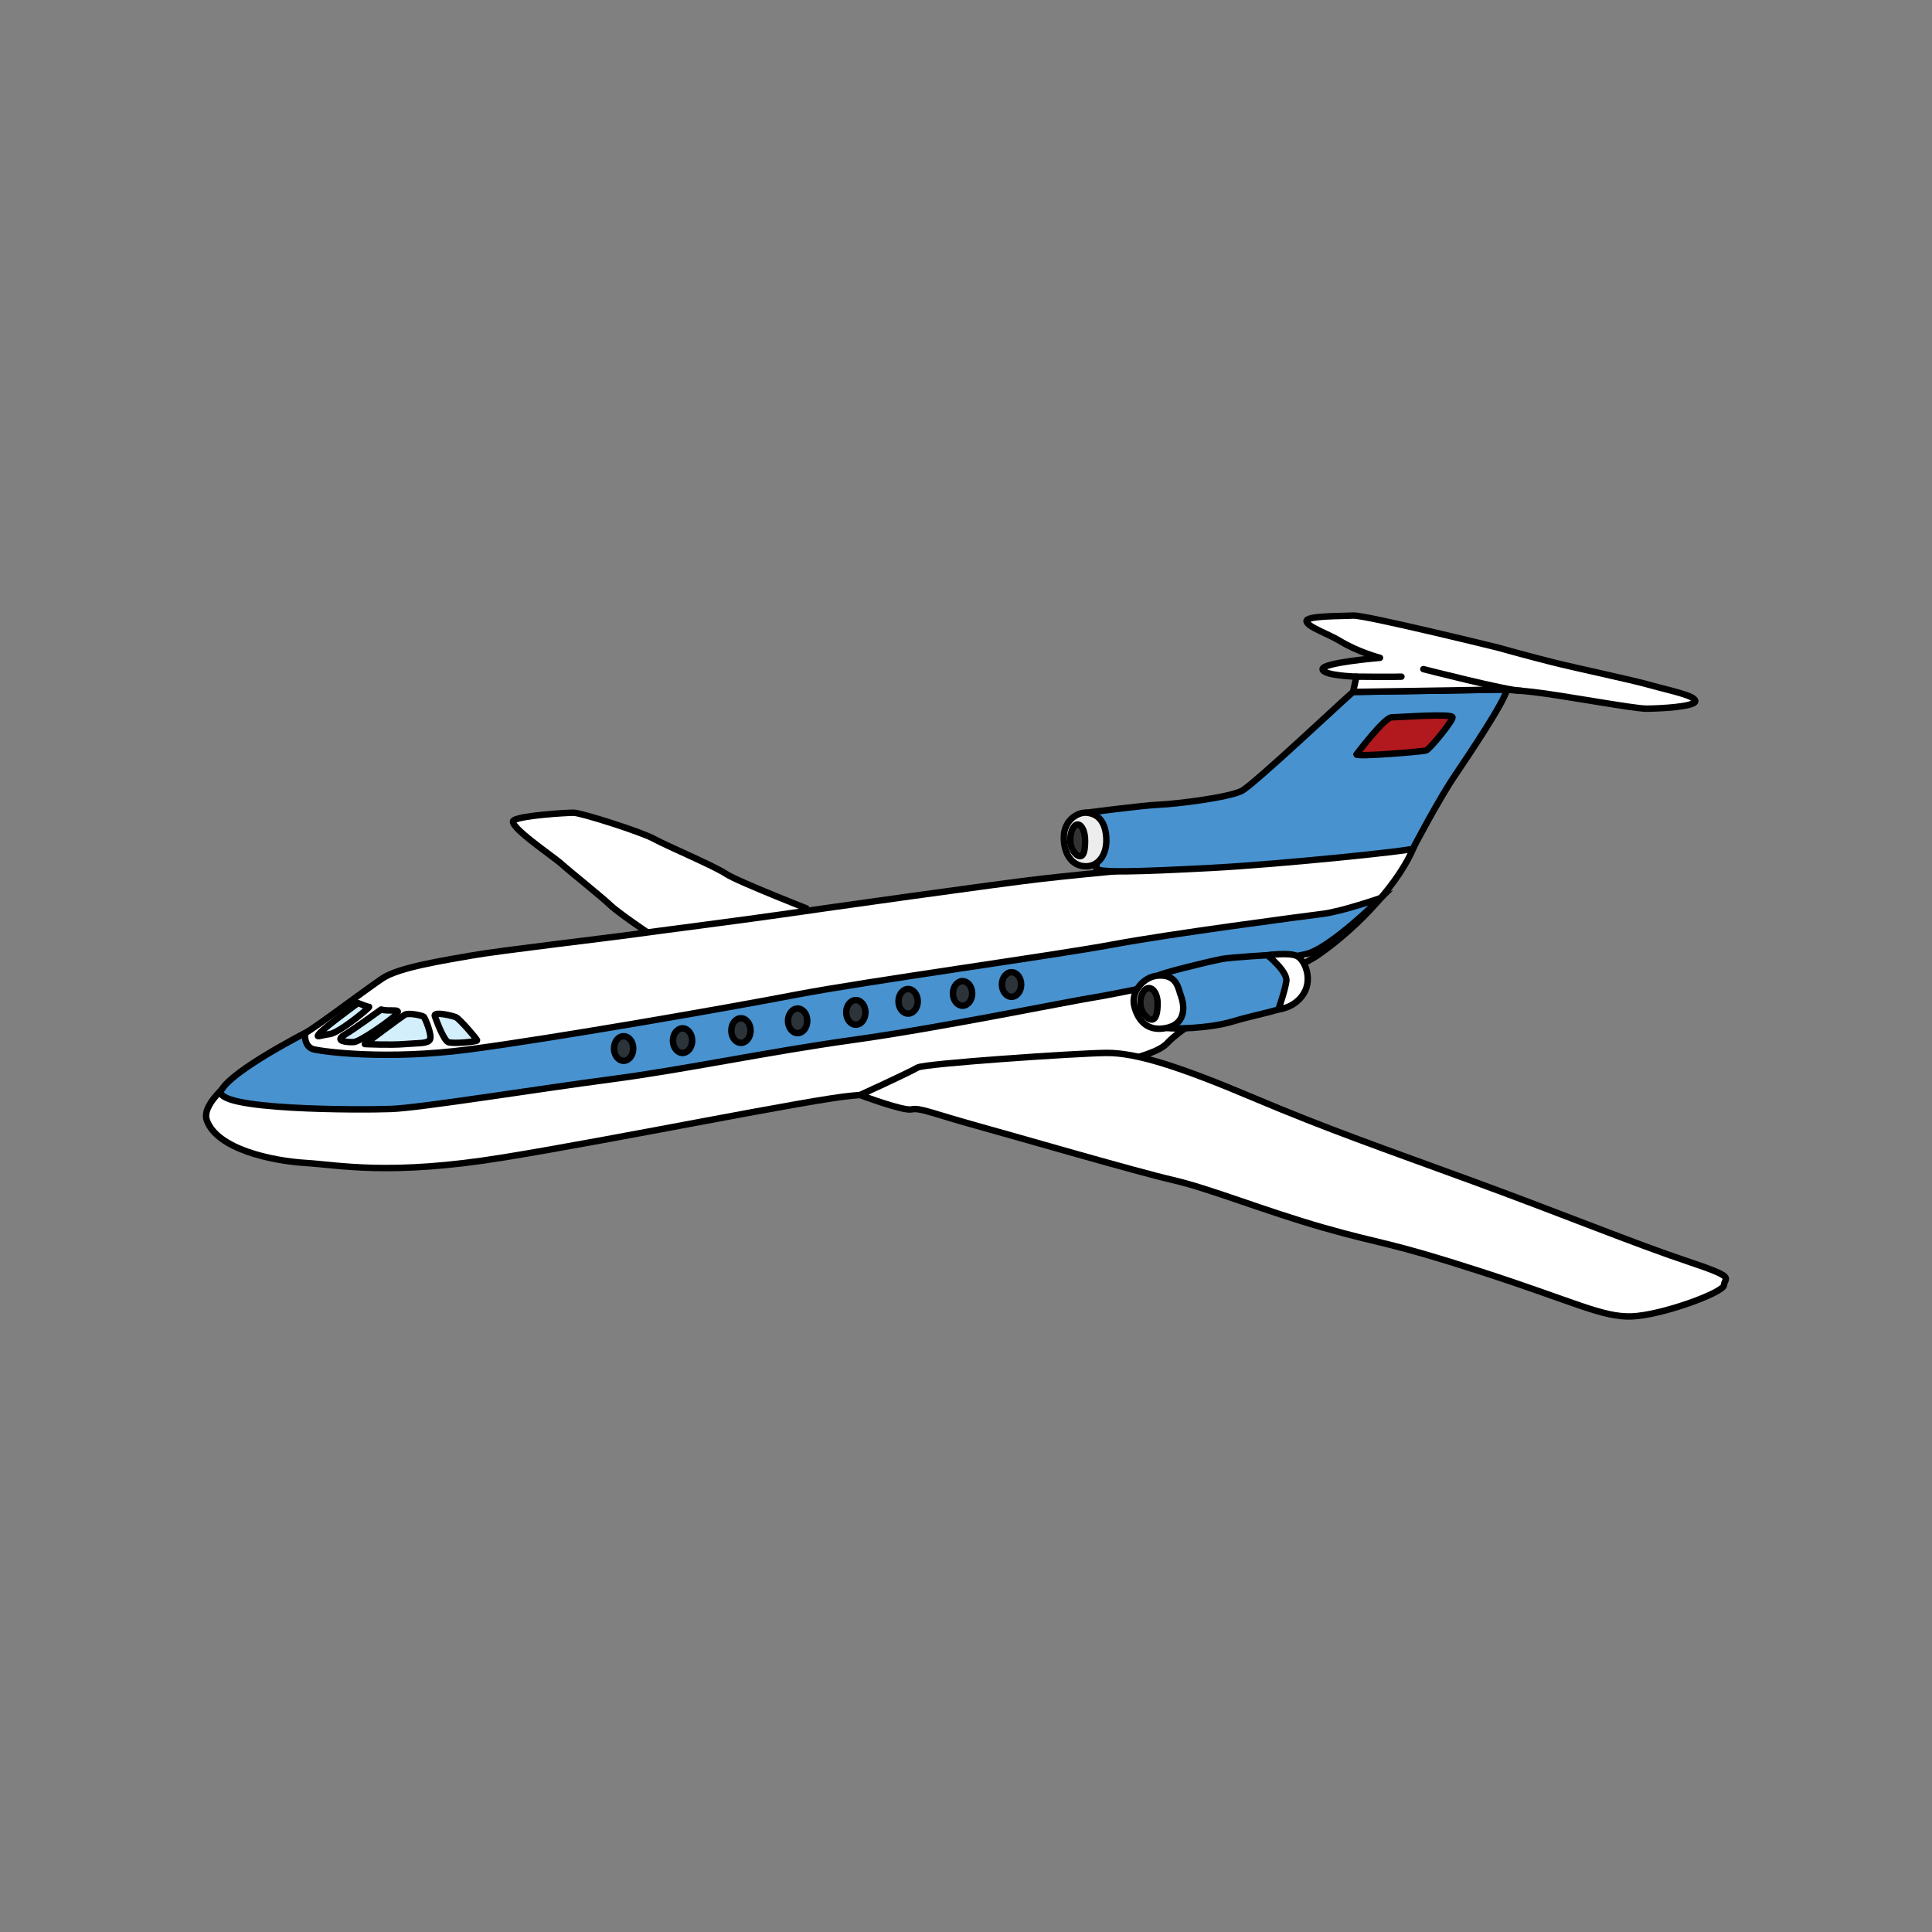 <?xml version="1.0" encoding="utf-8"?>
<!-- Generator: Adobe Illustrator 17.0.0, SVG Export Plug-In . SVG Version: 6.00 Build 0)  -->
<!DOCTYPE svg PUBLIC "-//W3C//DTD SVG 1.1//EN" "http://www.w3.org/Graphics/SVG/1.1/DTD/svg11.dtd">
<svg version="1.1" id="Layer_1" xmlns="http://www.w3.org/2000/svg" xmlns:xlink="http://www.w3.org/1999/xlink" x="0px" y="0px"
	 width="300px" height="300px" viewBox="0 0 300 300" enable-background="new 0 0 300 300" xml:space="preserve">
<rect x="0" y="0" width="300" height="300" fill="#808080" stroke="none"/>
<path fill="#FFFFFF" stroke="#000000" stroke-linecap="round" stroke-linejoin="round" stroke-miterlimit="10" d="M112.733,135.689
	c-1.706-1.173-9.277-4.372-11.197-5.438c-1.919-1.066-11.303-4.052-12.476-4.052c-1.173,0-8.104,0.427-9.277,1.173
	c-1.173,0.746,6.185,5.652,7.464,6.825c1.28,1.173,5.865,4.799,7.571,6.398c1.706,1.6,8.531,6.078,8.531,6.078l24.206-4.692
	C127.555,141.981,114.439,136.862,112.733,135.689z"/>
<path fill="#FFFFFF" stroke="#000000" stroke-linecap="round" stroke-linejoin="round" stroke-miterlimit="10" d="M98.444,145.073
	c-3.853,0.545-21.114,2.559-25.272,3.306c-4.159,0.746-11.197,1.813-13.756,3.519c-2.559,1.706-10.45,7.678-12.05,8.531
	s-16.848,9.064-15.249,13.543c1.6,4.479,10.13,6.291,15.355,6.611s13.009,2.026,30.711-0.853s47.879-9.064,54.17-9.597
	c6.291-0.533,44.467-3.412,48.839-8.104c4.372-4.692,20.58-11.73,23.353-13.649c6.718-4.651,12.885-11.58,15.035-16.955
	c0,0-3.974,0.116-14.076,0.96c-20.906,1.747-37.002,3.306-43.613,4.052c-6.611,0.746-34.55,4.692-40.414,5.545
	C115.612,142.834,101.598,144.627,98.444,145.073z"/>
<path fill="#4892CF" stroke="#000000" stroke-miterlimit="10" d="M47.366,160.428c0,0-0.249,2.161,1.414,2.53
	c1.663,0.37,11.27,1.663,24.018,0s40.276-6.466,50.807-8.499c10.531-2.032,40.461-6.153,49.144-7.788
	c8.683-1.635,29.745-4.406,32.701-4.775c2.956-0.37,8.973-2.457,8.973-2.457s-8.049,8-11.744,8.739
	c-3.695,0.739-27.897,5.912-32.516,6.651c-4.619,0.739-24.387,4.804-37.689,6.651s-26.235,4.619-37.505,6.097
	s-29.56,4.434-34.179,4.619c-4.619,0.185-28.236,0.215-26.404-2.941C36.217,166.1,47.366,160.428,47.366,160.428z"/>
<path fill="#D4EFFC" stroke="#000000" stroke-linecap="round" stroke-linejoin="round" stroke-miterlimit="10" d="M55.581,155.756
	c0,0,1.474,0.589,1.727,0.589c0.253,0-4.61,4.042-6.126,4.231s-2.359,0.727-1.474-0.221
	C50.591,159.409,55.581,155.756,55.581,155.756z"/>
<path fill="#D4EFFC" stroke="#000000" stroke-linecap="round" stroke-linejoin="round" stroke-miterlimit="10" d="M59.181,156.756
	c1.326,0.379,3.095-0.189,2.463,0.632c-0.632,0.821-5.684,4.358-6.695,4.421c-1.01,0.063-3.099-0.126-1.518-1.074
	S59.181,156.756,59.181,156.756z"/>
<path fill="#D4EFFC" stroke="#000000" stroke-linecap="round" stroke-linejoin="round" stroke-miterlimit="10" d="M62.844,157.577
	c-0.646,0.406-6.189,4.547-6.189,4.547s3.916,0.189,6.189,0c2.274-0.189,3.537-0.042,3.916-0.695s-0.758-3.347-0.947-3.537
	S63.434,157.206,62.844,157.577z"/>
<path fill="#D4EFFC" stroke="#000000" stroke-linecap="round" stroke-linejoin="round" stroke-miterlimit="10" d="M67.517,157.767
	c0.077,0.241,1.326,3.748,2.084,4.053s4.484-0.074,4.484-0.264s-2.716-3.347-3.284-3.6
	C70.233,157.704,67.277,157.013,67.517,157.767z"/>
<ellipse fill="#2C3439" stroke="#000000" stroke-linecap="round" stroke-linejoin="round" stroke-miterlimit="10" cx="96.837" cy="162.811" rx="1.494" ry="1.909"/>
<ellipse fill="#2C3439" stroke="#000000" stroke-linecap="round" stroke-linejoin="round" stroke-miterlimit="10" cx="105.986" cy="161.589" rx="1.494" ry="1.909"/>
<ellipse fill="#2C3439" stroke="#000000" stroke-linecap="round" stroke-linejoin="round" stroke-miterlimit="10" cx="115.055" cy="160.025" rx="1.494" ry="1.909"/>
<ellipse fill="#2C3439" stroke="#000000" stroke-linecap="round" stroke-linejoin="round" stroke-miterlimit="10" cx="123.856" cy="158.513" rx="1.494" ry="1.909"/>
<ellipse fill="#2C3439" stroke="#000000" stroke-linecap="round" stroke-linejoin="round" stroke-miterlimit="10" cx="132.893" cy="157.202" rx="1.494" ry="1.909"/>
<ellipse fill="#2C3439" stroke="#000000" stroke-linecap="round" stroke-linejoin="round" stroke-miterlimit="10" cx="141.013" cy="155.484" rx="1.494" ry="1.909"/>
<ellipse fill="#2C3439" stroke="#000000" stroke-linecap="round" stroke-linejoin="round" stroke-miterlimit="10" cx="149.466" cy="154.257" rx="1.494" ry="1.909"/>
<ellipse fill="#2C3439" stroke="#000000" stroke-linecap="round" stroke-linejoin="round" stroke-miterlimit="10" cx="157.073" cy="152.874" rx="1.494" ry="1.909"/>
<path fill="#4892CF" stroke="#000000" stroke-miterlimit="10" d="M210.103,107.442c-1.242,1.016-15.358,14.342-17.278,15.358
	c-1.92,1.016-10.051,2.033-12.761,2.146c-2.71,0.113-11.293,1.252-11.293,1.252s1.78,7.736,1.468,8.572
	c-0.312,0.837,7.115,0.565,17.843,0c10.728-0.565,31.149-2.665,31.324-3.006c0.175-0.341,3.91-7.496,6.507-11.336
	c2.597-3.84,7.735-11.555,8.074-13.362L210.103,107.442z"/>
<path fill="#B2191E" stroke="#000000" stroke-linecap="round" stroke-linejoin="round" stroke-miterlimit="10" d="M210.628,117.15
	c0,0,4.349-5.766,5.47-5.766c1.121,0,9.449-0.641,9.449,0c0,0.641-3.543,4.937-4.079,5.135
	C220.933,116.717,210.674,117.555,210.628,117.15z"/>
<path fill="#EDEDEE" stroke="#000000" stroke-linecap="round" stroke-linejoin="round" stroke-miterlimit="10" d="M168.771,126.199
	c-1.431-0.136-3.582,1.177-3.582,3.827c0,2.65,1.306,4.417,3.303,4.493s3.303-1.69,3.303-3.994S170.932,126.404,168.771,126.199z"/>
<path fill="#333334" stroke="#000000" stroke-linecap="round" stroke-linejoin="round" stroke-miterlimit="10" d="M168.492,130.487
	c0,1.357-0.143,2.458-0.779,2.458c-0.636,0-1.525-1.1-1.525-2.458s0.516-2.458,1.152-2.458
	C167.977,128.029,168.492,129.129,168.492,130.487z"/>
<path fill="#FFFFFF" stroke="#000000" stroke-linecap="round" stroke-linejoin="round" stroke-miterlimit="10" d="M232.576,100.553
	c0,0-20.666-5.082-22.473-4.969s-7.453,0-7.227,0.903c0.226,0.903,3.322,1.909,5.195,3.049c2.85,1.734,6.211,2.611,6.211,2.611
	s-8.915,0.731-8.915,1.754s5.261,1.169,5.261,1.169l-0.525,2.372c0,0,19.036-0.282,19.626-0.308c0.59-0.026,3.405-0.243,8.228,0.308
	c4.823,0.551,15.637,2.597,17.683,2.597c2.046,0,7.599-0.292,7.599-1.169c0-0.877-3.946-1.627-7.015-2.494
	c-3.069-0.867-11.399-2.609-15.199-3.565S232.576,100.553,232.576,100.553z"/>
<path fill="none" stroke="#000000" stroke-linecap="round" stroke-linejoin="round" stroke-miterlimit="10" d="M221.017,103.902
	c0,0,13.117,3.355,15.186,3.365"/>
<path fill="none" stroke="#000000" stroke-linecap="round" stroke-linejoin="round" stroke-miterlimit="10" d="M210.628,105.071
	c0,0,6.162,0.06,6.986,0"/>
<path fill="#FFFFFF" stroke="#000000" stroke-miterlimit="10" d="M142.507,165.762c-1.618,0.92-8.951,4.27-8.951,4.27
	s6.666,2.515,7.998,2.232c1.333-0.283,3.11,0.605,10.069,2.531c6.96,1.925,24.729,7.108,30.504,8.44
	c5.775,1.333,14.067,4.739,23.396,7.404c9.329,2.665,9.773,2.073,24.433,6.812c14.66,4.739,18.806,7.108,23.396,6.96
	c4.59-0.148,14.364-3.702,14.364-4.887s2.221-1.037-5.775-3.702c-7.996-2.665-19.574-7.404-33.332-12.439
	c-13.757-5.035-22.346-7.996-33.896-12.883c-11.55-4.887-18.295-7.046-22.919-7.003
	C167.171,163.541,143.588,165.148,142.507,165.762z"/>
<path fill="#4892CF" stroke="#000000" stroke-miterlimit="10" d="M189.727,148.91c-3,0.614-9.502,2.244-9.884,2.579
	c-0.382,0.334,0.525,7.927,1.337,8.118c0.812,0.191,6.494,0.143,10.266-1.003c3.772-1.146,8.213-1.779,9.025-2.847
	c0.812-1.068-0.478-7.515-1.671-7.515S190.891,148.672,189.727,148.91z"/>
<path fill="#FFFFFF" stroke="#000000" stroke-miterlimit="10" d="M179.842,151.489c-2.234,0.142-4.25,2.478-3.725,4.678
	c0.412,1.727,1.671,4.204,5.062,3.44c3.39-0.764,2.532-4.076,2.244-4.823C182.946,153.542,182.85,151.298,179.842,151.489z"/>
<path fill="#333334" stroke="#000000" stroke-linecap="round" stroke-linejoin="round" stroke-miterlimit="10" d="M179.752,155.756
	c0,1.282-0.171,2.561-0.913,2.561c-0.741,0-1.772-1.278-1.772-2.561c0-1.282,0.601-2.322,1.342-2.322
	S179.752,154.474,179.752,155.756z"/>
<path fill="#FFFFFF" stroke="#000000" stroke-miterlimit="10" d="M196.815,148.325c0,0,3.136,2.53,2.927,4.023
	s-1.233,4.396-1.233,4.396s2.554-0.192,3.946-2.487s0.144-5.226-1.076-5.813C200.16,147.858,196.815,148.325,196.815,148.325z"/>
</svg>
